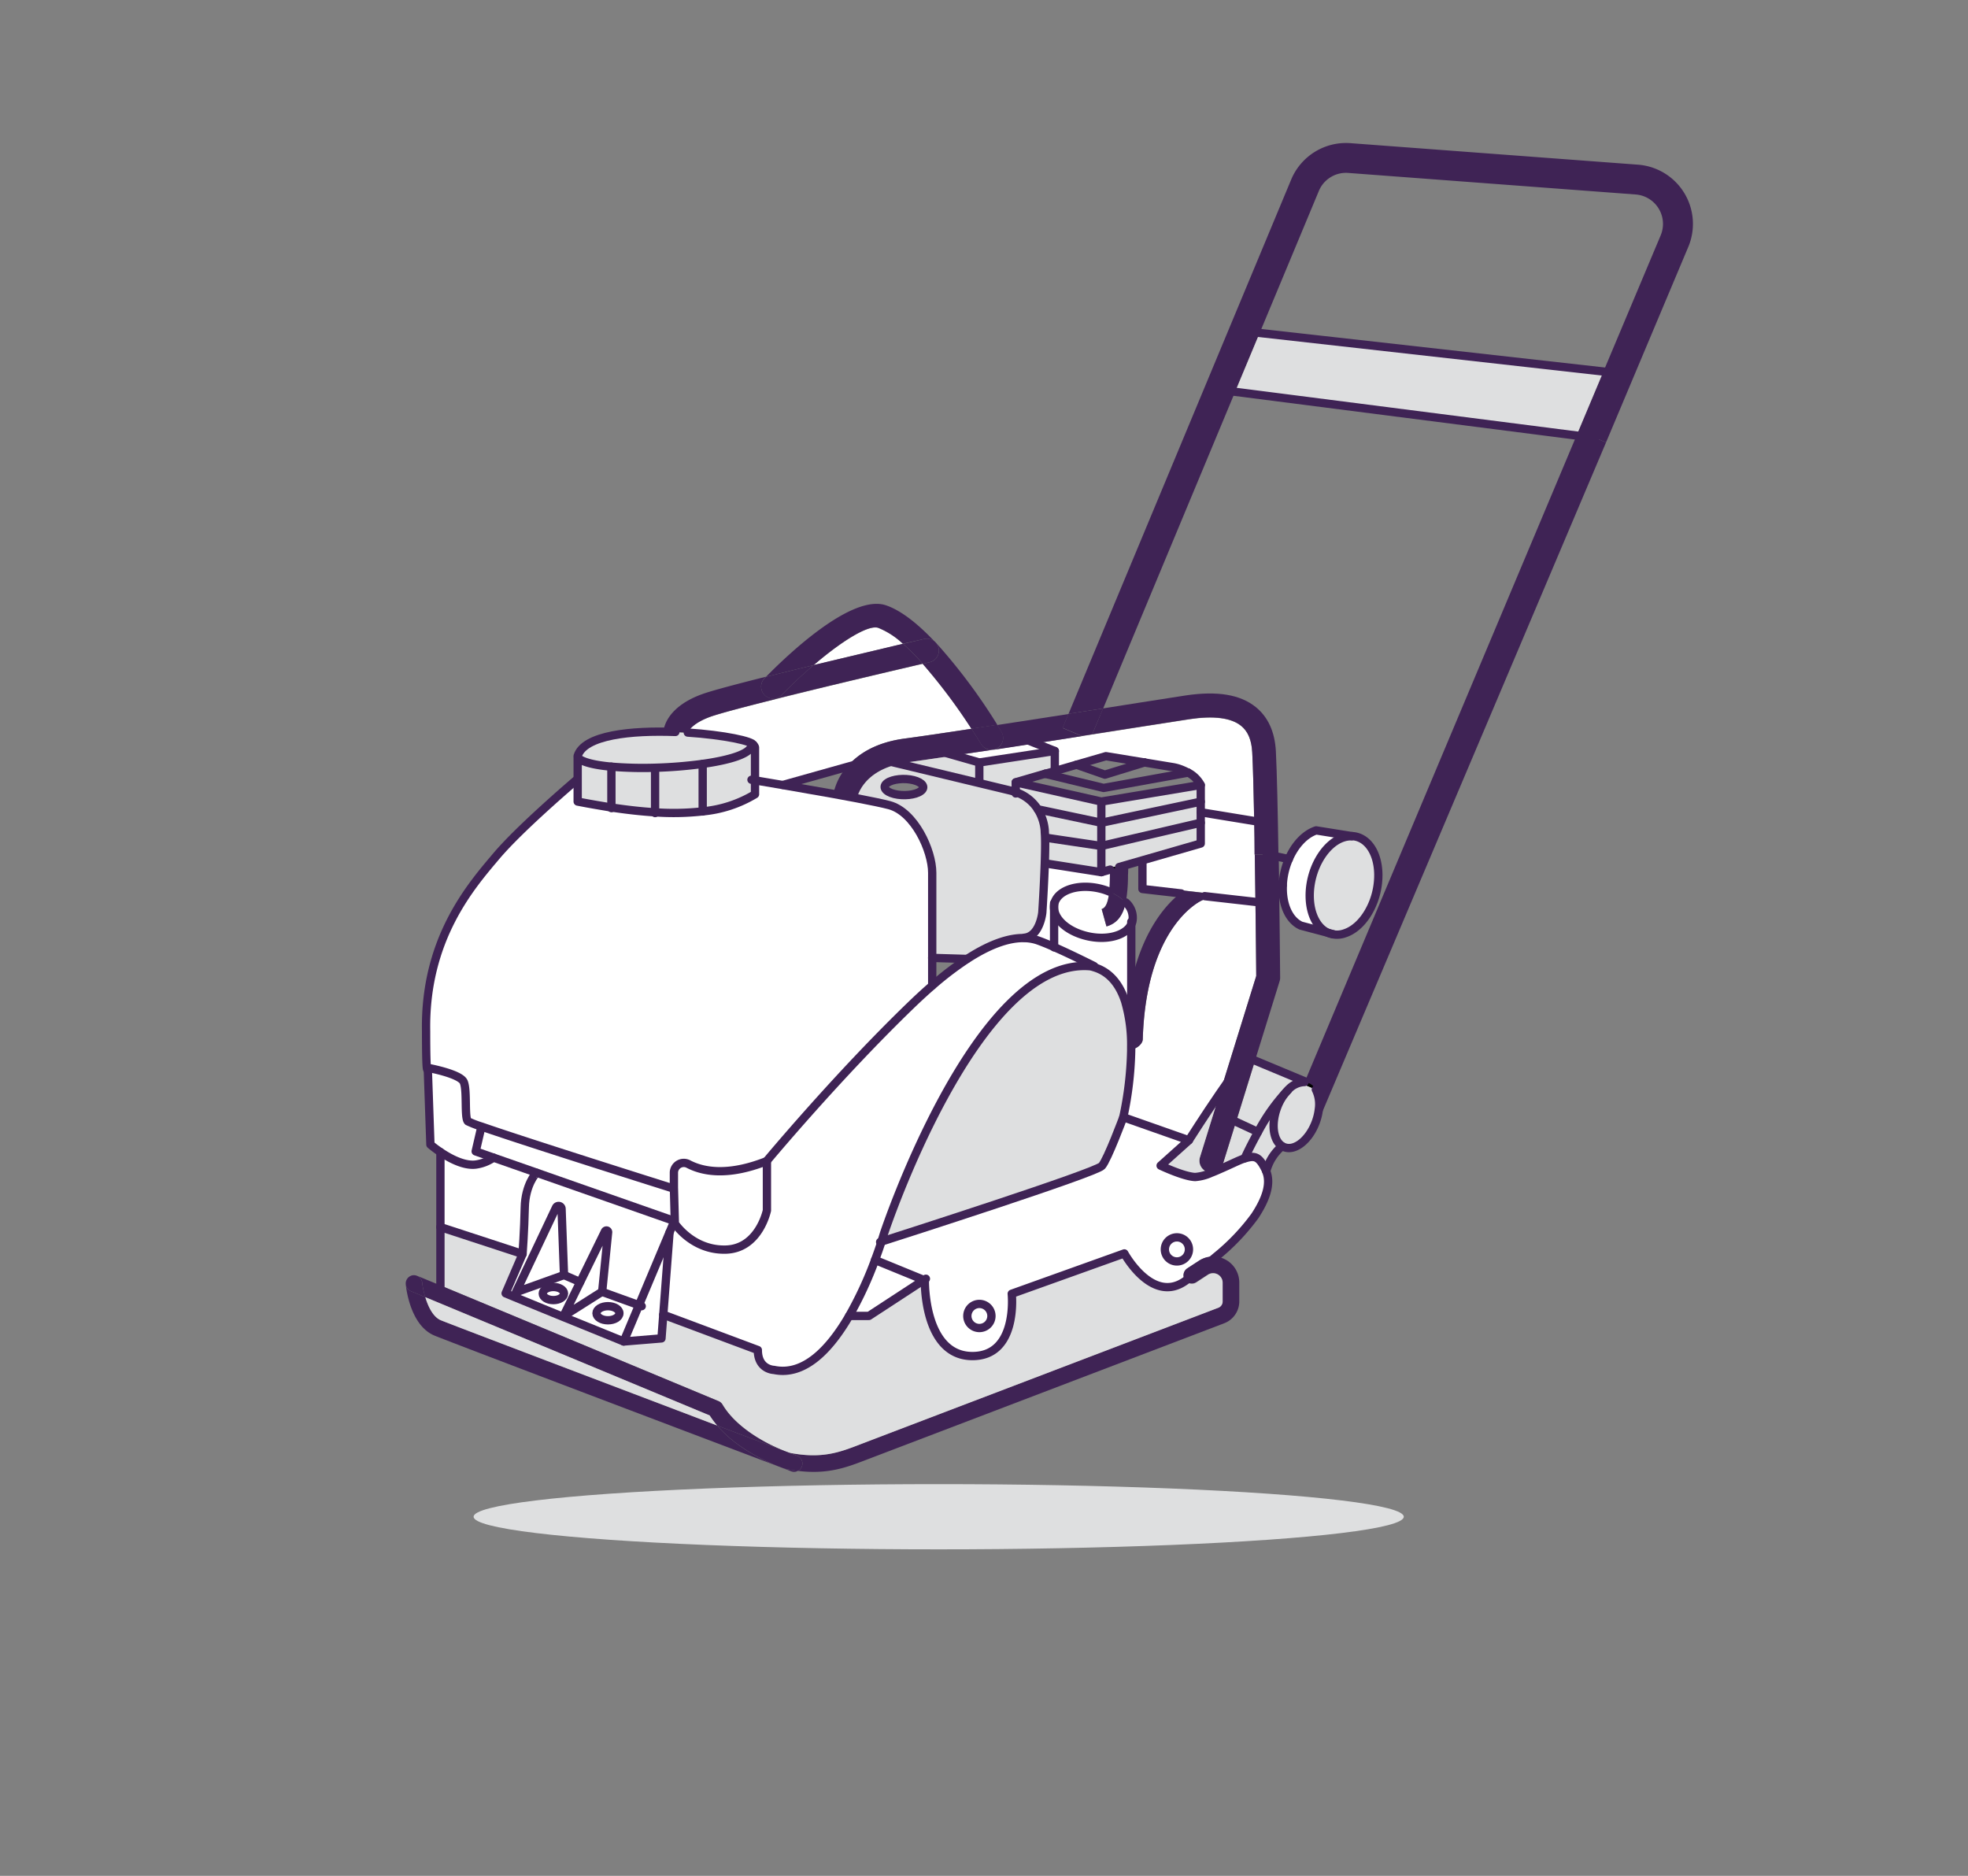 <svg id="Layer_1" data-name="Layer 1" xmlns="http://www.w3.org/2000/svg" viewBox="0 0 473.88 451.66"><rect x="0" y="0" width="473.88" height="451.66" fill="#808080" stroke="none"/><defs><style>.cls-1{fill:#dedfe0;}.cls-2{fill:#fff;}.cls-3{fill:#3f2355;}.cls-4{fill:none;stroke:#3f2355;stroke-linecap:round;stroke-linejoin:round;stroke-width:2px;}</style></defs><ellipse class="cls-1" cx="226.03" cy="365.2" rx="111.99" ry="7.85"/><path class="cls-2" d="M211.49,151.2a19,19,0,0,1,5.93,3.84c-5.08,1.19-13.26,3.12-21.51,5.12C202.53,154.52,209.05,150.37,211.49,151.2Z"/><path class="cls-2" d="M222.18,159.84a137.93,137.93,0,0,1,11.73,15.63c-6.88,1.05-12.77,1.91-16.21,2.37-7.21,1-11.42,4-13.85,6.88h0L188.53,189l-6.73-1.14V180a.69.69,0,0,0-.35-.52l0,0c0-1-7.3-2.5-15.86-3.06.29-.62,1.43-2.36,5.46-3.82,2.2-.79,8.34-2.41,15.68-4.24C199.89,165.05,216.9,161.07,222.18,159.84Z"/><path class="cls-2" d="M254,180.82l-18.18,2.77-5.93-1.69c2.83-.43,5.91-.88,9.15-1.38h.1c3.26-.5,6.69-1,10.13-1.56h0Z"/><path class="cls-2" d="M253.82,218.45V228c-1.56-.68-3-1.27-4-1.62a10.67,10.67,0,0,0-3.05-.51h0c3.72-.4,4.27-6.07,4.27-6.07s.41-6.2.6-11.86h.09L265.19,210l2.14-.62c0,.41,0,.82,0,1.23,0,1.36-.06,2.8-.18,4.1a14.47,14.47,0,0,0-2.28-.73c-5.17-1.21-10,.37-10.88,3.52a3.81,3.81,0,0,0-.12.95Z"/><path class="cls-2" d="M302,197.68l-12.87-2.11v-6.52a7.26,7.26,0,0,0-3.08-3h0a13,13,0,0,0-2.3-1,10.2,10.2,0,0,0-1.35-.32l-6.8-1.12h0l-9.28-1.52-7.09,2.06-5.06,1.48-.16-.55v-4.24L249.27,179c3.78-.58,7.58-1.18,11.27-1.76l2.5-.39,12.17-1.91,11.11-1.73c5.9-.9,10.12-.36,12.53,1.59,1.64,1.35,2.52,3.44,2.68,6.4C301.71,184.57,301.87,190.72,302,197.68Z"/><path class="cls-2" d="M263.52,232.57c-.42-.22-5.48-2.76-9.7-4.62v-9.5h0c0,2.89,3.31,5.87,8,7s9.29-.14,10.61-2.82v14.08c-.28,1.27-.53,2.61-.74,4,1,3.36.82,7.58.75,11.43A37,37,0,0,0,271,241.39c-1.28-4.11-3.61-7.36-7.61-8.53Z"/><path class="cls-2" d="M272.4,222.58c-1.32,2.68-5.84,3.94-10.61,2.82s-8-4.06-8-7a3.81,3.81,0,0,1,.12-.95c.84-3.15,5.71-4.73,10.88-3.52a14.47,14.47,0,0,1,2.28.73c-.21,2.14-.68,3.88-1.82,4.19l1.15,4.17c2.82-.77,4.07-3,4.64-5.78a4.86,4.86,0,0,1,1.59,4.59A3,3,0,0,1,272.4,222.58Z"/><path class="cls-2" d="M325.54,201.32a6.07,6.07,0,0,0-2.1.3c-4.56,1.48-8.17,7.85-8.07,14.23.07,4.5,2,7.8,4.69,8.83l-6.8-1.8c-2.56-1.16-4.32-4.38-4.39-8.71,0-.33,0-.67,0-1a17.86,17.86,0,0,1,1.45-6.32c1.45-3.36,3.85-6,6.59-6.91Z"/><path class="cls-2" d="M302.3,217.16l-11.82-1.34a1.87,1.87,0,0,0,.23-.76l-5.66-.65c-.28.2-.59.43-.9.68l-9.06-1V207.3l0-.14,14.08-4.06v-7.53L302,197.68c.05,2.61.1,5.34.14,8.09C302.2,209.63,302.25,213.53,302.3,217.16Z"/><path class="cls-2" d="M302.49,235l-8.76,28.22c-3.7,5.4-7.45,11.3-7.45,11.3L270.48,269A83.76,83.76,0,0,0,272.4,253v-.38c1.16,0,2.75-1.25,2.77-2.43.84-27.42,14-33.32,14.23-33.41a2.1,2.1,0,0,0,1.08-1l11.82,1.34C302.41,225.9,302.47,233.15,302.49,235Z"/><path class="cls-2" d="M235.84,314a2.9,2.9,0,1,1-2.9,2.89A2.9,2.9,0,0,1,235.84,314Z"/><path class="cls-2" d="M283.39,297.93a2.9,2.9,0,1,1-2.89,2.9A2.9,2.9,0,0,1,283.39,297.93Z"/><path class="cls-2" d="M222.5,308.18l-13.27,8.67h-4.76a90.45,90.45,0,0,0,6.25-13.49Z"/><path class="cls-2" d="M222.5,308.18l-11.78-4.82c.68-1.83,1.21-3.38,1.56-4.48,4.54-1.45,51.73-16.63,53.06-18.21S270.48,269,270.48,269l15.8,5.56-6.81,6.1s5.57,2.65,8.32,2.74a11.17,11.17,0,0,0,3.82-1h.08a2.82,2.82,0,0,0,2.11-.93c2.35-1,4.67-2.2,5.88-2.55,2.41-.71,3.4-.61,5,2.6a4.84,4.84,0,0,1,.21.47c1.25,3.12-.14,6.84-2.71,10.76a52.1,52.1,0,0,1-9.42,9.86,6.22,6.22,0,0,0-4.1,1l-2.78,1.82a2,2,0,0,0-.58,2.77,1.49,1.49,0,0,0,.15.2c-8,5.73-14.72-6.6-14.72-6.6l-27.11,9.71s1.6,15.19-9.67,15c-11.62-.21-11.25-18.22-11.25-18.22Zm63.79-7.35a2.9,2.9,0,1,0-2.9,2.89A2.9,2.9,0,0,0,286.29,300.83Zm-47.56,16a2.9,2.9,0,1,0-2.89,2.9A2.9,2.9,0,0,0,238.73,316.85Z"/><path class="cls-2" d="M212.28,298.88c-.35,1.1-.88,2.65-1.56,4.48a90.45,90.45,0,0,1-6.25,13.49c-4.52,7.78-10.69,14.54-18.1,13,0,0-3.89-.07-3.89-4.79l-22.77-8.51,1.51-19.83,1.16-2.76h.1v.54s4.23,6.51,12.26,6.29,9.92-9.44,9.92-9.44V279.49S201.74,259,219.38,242c1.79-1.73,3.48-3.28,5.09-4.67a77.49,77.49,0,0,1,8.35-6.39h0c6.38-4.15,10.83-5.16,13.89-5.07a10.67,10.67,0,0,1,3.05.51c1,.35,2.49.94,4,1.62,4.22,1.86,9.28,4.4,9.7,4.62l-.1.29a7.38,7.38,0,0,0-.84-.22C235,230.18,212.85,297,212.85,297S212.66,297.72,212.28,298.88Z"/><ellipse class="cls-2" cx="146.39" cy="316.2" rx="2.76" ry="1.7"/><ellipse class="cls-2" cx="133.25" cy="311.46" rx="2.56" ry="1.58"/><path class="cls-2" d="M153.86,314.26,150.18,323l-14.57-5.94.2-.49.07-.15.31.15L145,311Zm-4.71,1.94c0-.94-1.24-1.7-2.76-1.7s-2.76.76-2.76,1.7,1.23,1.7,2.76,1.7S149.15,317.14,149.15,316.2Z"/><path class="cls-2" d="M135.22,291.05l.59,15.95-11.58,4.15,9.64-20.38A.71.71,0,0,1,135.22,291.05Z"/><path class="cls-2" d="M145.63,296.52a.4.4,0,0,1,.75.21L145,311l-8.76,5.54-.31-.15,3.8-7.75Z"/><polygon class="cls-2" points="153.86 314.26 161.22 296.75 159.71 316.58 159.28 322.26 150.18 323.01 153.86 314.26"/><path class="cls-2" d="M135.81,307l-.59-15.95a.71.71,0,0,0-1.35-.28l-9.64,20.38Zm3.87,1.68-3.8,7.75-.07.15-.2.49-11.82-4.83-2-.83,4.08-9.48s.42-5.63.53-11.17,2.74-8.38,2.86-8.38h0L162.38,294l-1.16,2.76-7.36,17.51L145,311l1.43-14.31a.4.4,0,0,0-.75-.21Zm-3.87,2.78c0-.87-1.14-1.58-2.56-1.58s-2.56.71-2.56,1.58,1.15,1.58,2.56,1.58S135.81,312.33,135.81,311.46Z"/><path class="cls-2" d="M129.22,282.37h0c-.12,0-2.75,2.88-2.86,8.38s-.53,11.17-.53,11.17l-19.78-6.47V277.4c2.34,1.59,6,3.53,8.89,2.94a9.77,9.77,0,0,0,3.88-1.61Z"/><path class="cls-2" d="M162.27,286.15l.21,7.84h-.1l-33.16-11.62-10.4-3.64-4.28-1.5,1.24-5.34.23-.67C127.16,275.1,162.27,286.15,162.27,286.15Z"/><path class="cls-2" d="M184.67,279.49v11.89s-1.89,9.23-9.92,9.44-12.26-6.29-12.26-6.29V294l-.21-7.84v-3.8a2.38,2.38,0,0,1,3.45-2.15C169.08,282,175.09,283.3,184.67,279.49Z"/><path class="cls-2" d="M114.54,277.23l4.28,1.5a9.77,9.77,0,0,1-3.88,1.61c-2.92.59-6.55-1.35-8.89-2.94a27.52,27.52,0,0,1-2.42-1.81L103,257.06h0s7.8,1.41,8.67,3.41.13,8.6,1,9.47a24.67,24.67,0,0,0,3.35,1.29l-.23.67Z"/><path class="cls-2" d="M157.74,195.62a62.52,62.52,0,0,0,11.46-.23,29.56,29.56,0,0,0,12.6-4.12v-3.38l6.73,1.14c3.57.62,8,1.38,12.14,2.13l5.66,1.05c3.42.66,6.29,1.25,7.82,1.66,6,1.61,10.32,10.9,10.32,16.28v27.13c-1.61,1.39-3.3,2.94-5.09,4.67-17.64,17.08-34.71,37.54-34.71,37.54-9.58,3.81-15.59,2.49-18.95.71a2.38,2.38,0,0,0-3.45,2.15v3.8s-35.11-11-46.26-14.93a24.67,24.67,0,0,1-3.35-1.29c-.87-.87-.12-7.48-1-9.47s-8.67-3.41-8.67-3.41h0c0,.19-.4,2.75-.39-8.91-.37-22.17,11-35,16.85-42s19.41-18.45,19.41-18.45h.24V193c2.76.54,5.48,1,8.12,1.43C150.87,195,154.39,195.41,157.74,195.62Z"/><path class="cls-3" d="M386.09,89.45l13.79-32.78a7.11,7.11,0,0,0-6-9.84l-69.21-5.19A7.08,7.08,0,0,0,317.56,46L303.32,80.17l-5.91,14.17-31.77,76.23-8.34,1.3L310.91,43.23a14.31,14.31,0,0,1,14.28-8.76l69.21,5.18a14.3,14.3,0,0,1,12.12,19.82l-19.8,47.06-2.57-1.08-4.54-.58Z"/><path class="cls-3" d="M386.72,106.53,317.87,269l-.3-1.9a8,8,0,0,0-.73-4.71,3.48,3.48,0,0,0-1.79-1.61l-.85-.36,17.53-41.69.35-.84,47.53-113,4.54.58Z"/><polygon class="cls-1" points="386.09 89.45 379.61 104.87 297.41 94.34 303.32 80.17 386.09 89.45"/><path class="cls-1" d="M320.06,224.68c-2.71-1-4.62-4.33-4.69-8.83-.1-6.38,3.51-12.75,8.07-14.23a6.07,6.07,0,0,1,2.1-.3h0c3.57.15,6.24,3.81,6.33,9.17a18,18,0,0,1-1.23,6.75c-.12.28-.23.56-.36.84-1.46,3.24-3.81,5.77-6.48,6.64A5.5,5.5,0,0,1,320.06,224.68Z"/><path class="cls-3" d="M316.84,262.34a8,8,0,0,1,.73,4.71Z"/><path class="cls-1" d="M316.84,262.34l.73,4.71a13.14,13.14,0,0,1-.76,3.17c-1.6,4.28-5,7-7.55,6a2.55,2.55,0,0,1-.57-.29c-2.11-1.34-2.66-5.26-1.19-9.2a12.17,12.17,0,0,1,2.44-4.06l.08-.08a5.53,5.53,0,0,1,4.1-2.06l-.23.55Z"/><path d="M316.84,262.34l-2.95-1.24.23-.55a3,3,0,0,1,.93.18A3.48,3.48,0,0,1,316.84,262.34Z"/><path d="M314.2,260.37l.85.36a3,3,0,0,0-.93-.18Z"/><path class="cls-1" d="M310,262.6l-.08.08a46,46,0,0,0-7,9.87h0l-5.27-2.45,4.57-14.74,12,5-.08.18a5.53,5.53,0,0,0-4.1,2.06Z"/><path class="cls-1" d="M310,262.61l-.08.08a12.17,12.17,0,0,0-2.44,4.06c-1.47,3.94-.92,7.86,1.19,9.2a11.68,11.68,0,0,0-3.79,6,4.84,4.84,0,0,0-.21-.47c-1.61-3.21-2.6-3.31-5-2.6,1.1-2.41,2.19-4.51,3.22-6.34a46,46,0,0,1,7-9.87l.08-.08Z"/><path class="cls-3" d="M308,213c.16,11.48.24,21.55.25,22.4a2.76,2.76,0,0,1-.13.86l-5.93,19.11-1.81-.75c-1.11.77-3.87,4.54-6.65,8.6L302.49,235c0-1.84-.08-9.09-.19-17.83-.05-3.63-.1-7.53-.16-11.39l2.88-.05,2.89.61C307.94,208.56,308,210.8,308,213Z"/><path class="cls-3" d="M302,197.68c-.13-7-.29-13.11-.47-16.53-.16-3-1-5.05-2.68-6.4-2.41-1.95-6.63-2.49-12.53-1.59l-11.11,1.73L263,176.8l2.6-6.23,8.67-1.37,11.15-1.74c7.69-1.16,13.24-.24,17,2.82,2.93,2.39,4.55,5.95,4.8,10.57.26,4.94.48,15.18.63,25.48l-2.89-.61-2.88.05C302.1,203,302.05,200.29,302,197.68Z"/><path class="cls-1" d="M302.89,272.55h0c-1,1.83-2.12,3.93-3.22,6.34-1.21.35-3.53,1.51-5.88,2.55a2.58,2.58,0,0,0,.64-1.1l3.18-10.24Z"/><path class="cls-3" d="M297.62,270.1l-3.18,10.24a2.58,2.58,0,0,1-.64,1.1c-.74.33-1.48.65-2.19.92a2.63,2.63,0,0,1-.77-.12,2.9,2.9,0,0,1-1.9-3.61l4.79-15.42c2.78-4.06,5.54-7.83,6.65-8.6l1.81.75Z"/><path class="cls-3" d="M298.41,308.82v4.55a5.64,5.64,0,0,1-3.62,5.24L208.5,351.53c-3.81,1.46-7.47,2.87-12.59,2.87a30.05,30.05,0,0,1-3.77-.24,2,2,0,0,0,.94-1.05,2,2,0,0,0-1.14-2.59l-1.77-.67-.78-.3.61.22c7.87,1.56,12.13-.08,17.06-2l.81-.31,85.5-32.61a1.62,1.62,0,0,0,1-1.5v-4.55a2.29,2.29,0,0,0-3.54-1.91l-2.8,1.83a2,2,0,0,1-2.61-.38l.13-.09c1-.72,1.9-1.43,2.8-2.12,1.56-1.22,3-2.41,4.38-3.57a6.35,6.35,0,0,1,2.34.71A6.27,6.27,0,0,1,298.41,308.82Z"/><path class="cls-1" d="M294.41,308.82v4.55a1.62,1.62,0,0,1-1,1.5l-85.5,32.61-.81.31c-4.93,1.9-9.19,3.54-17.06,2l-.61-.22c-5.54-2.09-12.3-6.08-15.42-11.36a2,2,0,0,0-.95-.83l-66.2-27.54-.77-.32v-14l19.78,6.47-4.08,9.48,2,.83,11.82,4.83L150.18,323l9.1-.75.43-5.68,22.77,8.51c0,4.72,3.89,4.79,3.89,4.79,7.41,1.51,13.58-5.25,18.1-13h4.76l13.27-8.67.21.09s-.37,18,11.25,18.22c11.27.17,9.67-15,9.67-15l27.11-9.71s6.74,12.33,14.72,6.6a2,2,0,0,0,2.61.38l2.8-1.83a2.29,2.29,0,0,1,3.54,1.91Z"/><path class="cls-1" d="M293.73,263.21l-4.79,15.42a2.9,2.9,0,0,0,1.9,3.61,2.63,2.63,0,0,0,.77.12,11.17,11.17,0,0,1-3.82,1c-2.75-.09-8.32-2.74-8.32-2.74l6.81-6.1S290,268.61,293.73,263.21Z"/><path d="M291.61,282.36c.71-.27,1.45-.59,2.19-.92a2.82,2.82,0,0,1-2.11.93Z"/><path class="cls-3" d="M288.67,303.57a6.22,6.22,0,0,1,4.1-1c-1.35,1.16-2.82,2.35-4.38,3.57-.9.69-1.83,1.4-2.8,2.12l-.13.09a1.49,1.49,0,0,1-.15-.2,2,2,0,0,1,.58-2.77Z"/><path class="cls-3" d="M290.48,215.82a2.1,2.1,0,0,1-1.08,1c-.2.09-13.39,6-14.23,33.41,0,1.18-1.61,2.41-2.77,2.43,0-.18,0-.36,0-.54.07-3.85.29-8.07-.75-11.43.21-1.41.46-2.75.74-4q.28-1.36.63-2.64c2.84-10.64,7.74-16.22,11.12-18.93.31-.25.62-.48.9-.68l5.66.65A1.87,1.87,0,0,1,290.48,215.82Z"/><path class="cls-1" d="M289.13,198.1v5l-14.08,4.06-5.56,1.6-2.14-.08c0,.23,0,.47,0,.7l-2.14.62v-6.31Z"/><polygon class="cls-1" points="289.13 195.57 289.13 198.1 265.19 203.69 265.19 198.1 289.13 193.03 289.13 195.57"/><polygon class="cls-1" points="289.13 189.05 289.13 193.03 265.19 198.1 265.19 193.03 289.13 189.05"/><path class="cls-1" d="M272.41,252.11c0,.18,0,.36,0,.54V253A83.76,83.76,0,0,1,270.48,269s-3.74,10.07-5.14,11.72-48.52,16.76-53.06,18.21c.38-1.16.57-1.84.57-1.84s22.16-66.86,49.73-64.4a7.38,7.38,0,0,1,.84.22c4,1.17,6.33,4.42,7.61,8.53A37,37,0,0,1,272.41,252.11Z"/><path class="cls-3" d="M271.66,208.84c0,.62,0,1.24-.05,1.87a37.23,37.23,0,0,1-.53,6.58,11.48,11.48,0,0,0-4-2.58c.12-1.3.15-2.74.18-4.1,0-.41,0-.82,0-1.23l2.16-.62Z"/><path class="cls-3" d="M271.08,217.29c-.57,2.75-1.82,5-4.64,5.78l-1.15-4.17c1.14-.31,1.61-2.05,1.82-4.19A11.48,11.48,0,0,1,271.08,217.29Z"/><path d="M269.49,208.76l-2.16.62c0-.23,0-.47,0-.7Z"/><path class="cls-3" d="M265.64,170.57,263,176.8l-2.5.39-4.65-1.94,1.41-3.38Z"/><path class="cls-1" d="M265.19,203.69V210l-13.51-2.12h-.09c.07-2.28.12-4.47.07-6.13h.42Z"/><path class="cls-1" d="M265.19,198.1v5.59l-13.11-1.95h-.42c0-.69,0-1.28-.08-1.75a11.4,11.4,0,0,0-1.7-5.14Z"/><path class="cls-1" d="M265.19,193v5.07l-15.31-3.24a10,10,0,0,0-5.3-4.1v-2.37Z"/><path class="cls-3" d="M249.26,179c-3.44.54-6.87,1.06-10.13,1.56a3,3,0,0,0,1-.38,2.89,2.89,0,0,0,1-3.95l-1-1.66c5.58-.85,11.5-1.77,17.15-2.65l-1.41,3.38,4.65,1.94c-3.69.58-7.49,1.18-11.27,1.76Z"/><path class="cls-1" d="M254,185.06l.16.55-2.46.71h0l-7.1,2.07v2.37a11.91,11.91,0,0,0-1.24-.37l-7.57-1.82,0-.18v-4.8L254,180.82Z"/><path class="cls-1" d="M244.58,190.76a10,10,0,0,1,5.3,4.1,11.4,11.4,0,0,1,1.7,5.14c0,.47.07,1.06.08,1.75.05,1.66,0,3.85-.07,6.13-.19,5.66-.6,11.86-.6,11.86s-.55,5.67-4.27,6.07h0c-3.06-.09-7.51.92-13.89,5.07h0l-8.35-.25V210.15c0-5.38-4.28-14.67-10.32-16.28-1.53-.41-4.4-1-7.82-1.66a.06.06,0,0,0,0,0c0-.28,1.25-6.29,10.08-8.25h0l19.34,4.65,7.57,1.82A11.91,11.91,0,0,1,244.58,190.76Zm-22.91-.25c1.28-.92.51-2.11-1.71-2.67s-5-.25-6.32.67-.51,2.11,1.71,2.67S220.39,191.43,221.67,190.51Z"/><path class="cls-3" d="M241.16,176.18a2.89,2.89,0,0,1-1,3.95,3,3,0,0,1-1,.38H239l-.34,0a2.87,2.87,0,0,1-2.47-1.4c-.6-1-1.39-2.26-2.31-3.67l6.24-.95Z"/><path class="cls-3" d="M229.88,181.9c-4.76.72-8.77,1.3-11.42,1.66-.72.1-1.39.21-2,.36h0l-5.23-1.25-7.35,2.06h0c2.43-2.92,6.64-5.91,13.85-6.88,3.44-.46,9.33-1.32,16.21-2.37.92,1.41,1.71,2.67,2.31,3.67a2.87,2.87,0,0,0,2.47,1.4l.34,0C235.79,181,232.71,181.47,229.88,181.9Z"/><path class="cls-1" d="M235.81,183.59v4.8l0,.18-19.34-4.65c.64-.15,1.31-.26,2-.36,2.65-.36,6.66-.94,11.42-1.66Z"/><path class="cls-3" d="M240.15,174.52l-6.24.95a137.93,137.93,0,0,0-11.73-15.63l1.63-.38A2.87,2.87,0,0,0,226,156a2.8,2.8,0,0,0-.67-1.29A137.68,137.68,0,0,1,240.15,174.52Z"/><path class="cls-3" d="M226,156a2.87,2.87,0,0,1-2.15,3.45l-1.63.38a56.94,56.94,0,0,0-4.76-4.8l5.09-1.19a2.9,2.9,0,0,1,2.78.87A2.8,2.8,0,0,1,226,156Z"/><path class="cls-3" d="M225.29,154.72a2.9,2.9,0,0,0-2.78-.87L217.42,155a19,19,0,0,0-5.93-3.84c-2.44-.83-9,3.32-15.58,9-3.92.94-7.85,1.91-11.47,2.81,5.13-5.23,20.63-20.05,28.91-17.22C217.22,147.07,221.39,150.55,225.29,154.72Z"/><path class="cls-3" d="M217.42,155a56.94,56.94,0,0,1,4.76,4.8c-5.28,1.23-22.29,5.21-35.43,8.49l0-.15a2.85,2.85,0,0,0,1.5-.83c2.42-2.49,5.07-5,7.7-7.19C204.16,158.16,212.34,156.23,217.42,155Z"/><path class="cls-3" d="M211.19,182.67l5.23,1.25c-8.83,2-10,8-10.08,8.25a.06.06,0,0,1,0,0l-5.66-1.05a14.74,14.74,0,0,1,3.17-6.43Z"/><path class="cls-3" d="M191.94,350.52a2,2,0,0,1,1.14,2.59,2,2,0,0,1-.94,1.05c-1-.12-2-.28-3.07-.5l-.26-.07-.64-.23c-3.17-1.19-10.59-4.4-15.47-10.12l16.69,6.31.78.3Z"/><path class="cls-3" d="M192.14,354.16a2,2,0,0,1-.92.23,2,2,0,0,1-.72-.13s-.62-.25-1.75-.67l-.58-.22h0l.64.23.26.07C190.15,353.88,191.17,354,192.14,354.16Z"/><path class="cls-3" d="M195.91,160.16c-2.63,2.23-5.28,4.7-7.7,7.19a2.85,2.85,0,0,1-1.5.83,2.89,2.89,0,0,1-2.63-4.84l.36-.37C188.06,162.07,192,161.1,195.91,160.16Z"/><path class="cls-3" d="M188.17,353.36h0c-12.07-4.56-79.06-29.92-83.55-31.78-5.66-2.34-6.77-10.91-6.91-12.28a2,2,0,0,0,1.21,1.57l3.49,1.45c.68,2.28,1.87,4.78,3.74,5.56,3.31,1.36,42.5,16.23,66.55,25.35C177.58,349,185,352.17,188.17,353.36Z"/><path class="cls-3" d="M186.71,168.18l0,.15c-7.34,1.83-13.48,3.45-15.68,4.24-4,1.46-5.17,3.2-5.46,3.82-1-.06-2-.12-3-.15L159.8,176c0-.58.67-5.77,9.32-8.88,2.27-.82,8.19-2.39,15.32-4.18l-.36.37a2.89,2.89,0,0,0,2.63,4.84Z"/><path class="cls-3" d="M106.05,309.5l.77.32L173,337.36a2,2,0,0,1,.95.83c3.12,5.28,9.88,9.27,15.42,11.36l-16.69-6.31a21.28,21.28,0,0,1-1.81-2.43l-68.48-28.48a19.27,19.27,0,0,1-.73-3.49,2,2,0,0,0-1.26-1.67h0Z"/><path class="cls-1" d="M181.8,187.89v3.38a29.56,29.56,0,0,1-12.6,4.12V183.94c6.46-.91,11.45-2.41,11.73-4.39,0-.25.29-.22.52-.06a.69.69,0,0,1,.35.52Z"/><path class="cls-1" d="M181.47,179.45l0,0c-.23-.16-.49-.19-.52.06-.28,2-5.27,3.48-11.73,4.39a108.48,108.48,0,0,1-11.47.93,92.93,92.93,0,0,1-10.51-.26h0c-4-.36-7-1.07-8.12-2.16V182c1.58-5,13-6.17,23.53-5.77l2.92.21a.87.87,0,0,1,0,.11l.07-.17C174.17,177,181.47,178.42,181.47,179.45Z"/><path class="cls-1" d="M170.89,340.81a21.28,21.28,0,0,0,1.81,2.43c-24-9.12-63.24-24-66.55-25.35-1.87-.78-3.06-3.28-3.74-5.56Z"/><path class="cls-1" d="M169.2,183.94v11.45a62.52,62.52,0,0,1-11.46.23V184.87A108.48,108.48,0,0,0,169.2,183.94Z"/><path d="M165.61,176.39l-.07.17a.87.87,0,0,0,0-.11l-2.92-.21C163.63,176.27,164.63,176.33,165.61,176.39Z"/><path class="cls-1" d="M157.74,185.06v10.56c-3.35-.21-6.87-.61-10.52-1.16v-9.85a92.93,92.93,0,0,0,10.51.26Z"/><path class="cls-1" d="M147.22,184.61v9.85c-2.64-.4-5.36-.89-8.12-1.43V182.44c1.11,1.09,4.15,1.8,8.12,2.16Z"/><path class="cls-3" d="M102.41,312.33l-3.49-1.45a2,2,0,0,1-1.21-1.57s0-.06,0-.09a1.9,1.9,0,0,1,.32-1.28,1.18,1.18,0,0,1,.19-.25,1.45,1.45,0,0,1,.22-.21l.11-.08a.42.42,0,0,1,.14-.09.48.48,0,0,1,.16-.08,1.48,1.48,0,0,1,.29-.12,1.86,1.86,0,0,1,.34-.06h0a2,2,0,0,1,.92.13,2,2,0,0,1,1.26,1.67A19.27,19.27,0,0,0,102.41,312.33Z"/><path class="cls-3" d="M99.47,307.05a1.86,1.86,0,0,0-.34.06A1.86,1.86,0,0,1,99.47,307.05Z"/><path class="cls-3" d="M98.84,307.23a.48.48,0,0,0-.16.08A.48.48,0,0,1,98.84,307.23Z"/><path class="cls-3" d="M98.54,307.4l-.11.08Z"/><path class="cls-3" d="M98.43,307.48a1.45,1.45,0,0,0-.22.21A1.45,1.45,0,0,1,98.43,307.48Z"/><path class="cls-3" d="M98.21,307.69a1.18,1.18,0,0,0-.19.25A1.18,1.18,0,0,1,98.21,307.69Z"/><polyline class="cls-4" points="204.47 316.85 209.23 316.85 222.5 308.18 222.95 307.89"/><path class="cls-4" d="M270.48,269s-3.74,10.07-5.14,11.72-48.52,16.76-53.06,18.21l-.35.12"/><path class="cls-4" d="M129.22,282.38c-.12,0-2.75,2.88-2.86,8.38s-.53,11.17-.53,11.17l-4.08,9.48,2,.83,11.82,4.83L150.18,323l3.68-8.75,7.36-17.51,1.16-2.76"/><polyline class="cls-4" points="150.18 323.01 159.28 322.26 159.71 316.58 161.22 296.75"/><path class="cls-4" d="M136.19,316.58,145,311l1.43-14.31a.4.4,0,0,0-.75-.21l-5.95,12.16-3.8,7.75-.07.15"/><path class="cls-4" d="M135.81,307l-.59-15.95a.71.71,0,0,0-1.35-.28l-9.64,20.38Z"/><path class="cls-4" d="M238.73,316.85a2.9,2.9,0,1,1-2.89-2.89A2.9,2.9,0,0,1,238.73,316.85Z"/><path class="cls-4" d="M286.29,300.83a2.9,2.9,0,1,1-2.9-2.9A2.89,2.89,0,0,1,286.29,300.83Z"/><path class="cls-4" d="M147.22,184.6c-4-.36-7-1.07-8.12-2.16V193c2.76.54,5.48,1,8.12,1.43,3.65.55,7.17.95,10.52,1.16a62.52,62.52,0,0,0,11.46-.23,29.56,29.56,0,0,0,12.6-4.12V180a.69.69,0,0,0-.35-.52c-.23-.16-.49-.19-.52.06-.28,2-5.27,3.48-11.73,4.39a108.48,108.48,0,0,1-11.47.93,92.93,92.93,0,0,1-10.51-.26"/><path class="cls-4" d="M162.63,176.24c-10.57-.4-21.95.73-23.53,5.77"/><path class="cls-4" d="M181.47,179.45c0-1-7.3-2.5-15.86-3.06"/><path class="cls-4" d="M188.53,189l15.31-4.3,7.35-2.06,5.23,1.25h0l19.34,4.65,7.57,1.82a11.91,11.91,0,0,1,1.24.37,10,10,0,0,1,5.3,4.1,11.4,11.4,0,0,1,1.7,5.14c0,.47.07,1.06.08,1.75.05,1.66,0,3.85-.07,6.13-.19,5.66-.6,11.86-.6,11.86s-.55,5.67-4.27,6.07"/><polyline class="cls-4" points="232.82 230.89 224.47 230.64 224.46 230.64"/><path class="cls-4" d="M221.67,190.51c-1.28.92-4.11,1.22-6.32.67s-3-1.75-1.71-2.67,4.11-1.22,6.32-.67S223,189.59,221.67,190.51Z"/><path class="cls-4" d="M325.56,201.32c3.57.15,6.24,3.81,6.33,9.17a18,18,0,0,1-1.23,6.75c-.12.28-.23.56-.36.84-1.46,3.24-3.81,5.77-6.48,6.64a5.5,5.5,0,0,1-3.76,0c-2.71-1-4.62-4.33-4.69-8.83-.1-6.38,3.51-12.75,8.07-14.23a6.07,6.07,0,0,1,2.1-.3"/><path class="cls-4" d="M321,224.93l-.93-.25-6.8-1.8c-2.56-1.16-4.32-4.38-4.39-8.71,0-.33,0-.67,0-1a17.86,17.86,0,0,1,1.45-6.32c1.45-3.36,3.85-6,6.59-6.91l8.61,1.38h0"/><polyline class="cls-4" points="305.02 205.72 307.91 206.33 310.34 206.85"/><polyline class="cls-4" points="308.87 213.17 308 212.99 305.37 212.44"/><path class="cls-4" d="M286.05,186a7.26,7.26,0,0,1,3.08,3l-23.94,4-20.61-4.64,7.1-2.07"/><path class="cls-4" d="M275.59,183.59l6.8,1.12a10.2,10.2,0,0,1,1.35.32,13,13,0,0,1,2.3,1"/><polyline class="cls-4" points="251.69 186.32 254.15 185.61 259.21 184.13 266.3 182.07 275.58 183.59"/><polyline class="cls-4" points="267.33 209.38 265.19 210 265.19 203.69 265.19 198.1 265.19 193.03"/><polyline class="cls-4" points="289.13 189.05 289.13 193.03 289.13 195.57 289.13 198.1 289.13 203.1 275.05 207.16 269.49 208.76"/><polyline class="cls-4" points="244.58 188.39 244.58 190.76 244.58 191.05"/><line class="cls-4" x1="265.19" y1="210" x2="251.68" y2="207.88"/><polyline class="cls-4" points="289.13 193.03 265.19 198.1 249.88 194.86"/><polyline class="cls-4" points="289.13 198.1 265.19 203.69 252.08 201.74"/><polyline class="cls-4" points="286.05 186.04 286.04 186.04 265.73 189.72 251.69 186.32 251.68 186.32"/><polyline class="cls-4" points="275.59 183.59 275.58 183.59 266.04 186.52 259.21 184.13"/><polyline class="cls-4" points="289.13 195.57 302 197.68 304.53 198.1"/><polyline class="cls-4" points="290.08 215.77 290.48 215.82 302.3 217.16 305.02 217.47"/><polyline class="cls-4" points="275.09 207.3 275.09 214.05 284.15 215.09 284.42 215.12"/><polyline class="cls-4" points="235.81 188.39 235.81 183.59 253.99 180.82 253.99 185.06"/><polyline class="cls-4" points="235.81 183.59 229.88 181.9 226.09 180.82"/><polyline class="cls-4" points="253.99 180.82 249.27 178.95 249.26 178.95 246.02 177.66"/><path class="cls-4" d="M271.08,217.29a4.86,4.86,0,0,1,1.59,4.59,3,3,0,0,1-.27.7c-1.32,2.68-5.84,3.94-10.61,2.82s-8-4.06-8-7a3.81,3.81,0,0,1,.12-.95c.84-3.15,5.71-4.73,10.88-3.52a14.47,14.47,0,0,1,2.28.73"/><polyline class="cls-4" points="253.82 217.47 253.82 218.45 253.82 227.95 253.82 228.1"/><polyline class="cls-4" points="272.4 221.94 272.4 222.58 272.4 234.73 272.4 236.66 272.4 244.79"/><path class="cls-4" d="M184.67,279.49S201.74,259,219.38,242c1.79-1.73,3.48-3.28,5.09-4.67a77.49,77.49,0,0,1,8.35-6.39h0c6.38-4.15,10.83-5.16,13.89-5.07a10.67,10.67,0,0,1,3.05.51c1,.35,2.49.94,4,1.62,4.22,1.86,9.28,4.4,9.7,4.62h0"/><path class="cls-4" d="M224.47,237.29h0V210.15c0-5.38-4.28-14.67-10.32-16.28-1.53-.41-4.4-1-7.82-1.66l-5.66-1.05c-4.18-.75-8.57-1.51-12.14-2.13l-6.73-1.14h0c-.54-.1-.85-.14-.85-.14"/><path class="cls-4" d="M138.86,187.75s-13.55,11.49-19.41,18.45-17.22,19.78-16.85,42c0,11.66.36,9.1.39,8.91h0s7.8,1.41,8.67,3.41.13,8.6,1,9.47a24.67,24.67,0,0,0,3.35,1.29c11.15,3.88,46.26,14.93,46.26,14.93v-3.8a2.38,2.38,0,0,1,3.45-2.15c3.36,1.78,9.37,3.1,18.95-.71v11.89s-1.89,9.23-9.92,9.44-12.26-6.29-12.26-6.29V294l-.21-7.84"/><path class="cls-4" d="M103,257.06l.64,18.53a27.52,27.52,0,0,0,2.42,1.81c2.34,1.59,6,3.53,8.89,2.94a9.77,9.77,0,0,0,3.88-1.61"/><polyline class="cls-4" points="115.78 271.89 114.54 277.23 118.82 278.73 129.22 282.37 162.38 293.99"/><polyline class="cls-4" points="125.83 301.93 106.05 295.46 106.05 309.5 106.05 311.67"/><path class="cls-4" d="M210.72,303.36a90.45,90.45,0,0,1-6.25,13.49c-4.52,7.78-10.69,14.54-18.1,13,0,0-3.89-.07-3.89-4.79l-22.77-8.51"/><path class="cls-4" d="M271,241.39a37,37,0,0,1,1.38,10.72c0,.18,0,.36,0,.54V253A83.76,83.76,0,0,1,270.48,269l15.8,5.56-6.81,6.1s5.57,2.65,8.32,2.74a11.17,11.17,0,0,0,3.82-1c.71-.27,1.45-.59,2.19-.92,2.35-1,4.67-2.2,5.88-2.55,2.41-.71,3.4-.61,5,2.6a4.84,4.84,0,0,1,.21.47c1.25,3.12-.14,6.84-2.71,10.76a52.1,52.1,0,0,1-9.42,9.86c-1.35,1.16-2.82,2.35-4.38,3.57-.9.69-1.83,1.4-2.8,2.12l-.13.09c-8,5.73-14.72-6.6-14.72-6.6l-27.11,9.71s1.6,15.19-9.67,15c-11.62-.21-11.25-18.22-11.25-18.22l-.21-.09-11.78-4.82c.68-1.83,1.21-3.38,1.56-4.48s.57-1.84.57-1.84,22.16-66.86,49.73-64.4a7.38,7.38,0,0,1,.84.22c4,1.17,6.33,4.42,7.61,8.53"/><line class="cls-4" x1="106.05" y1="295.46" x2="106.05" y2="277.4"/><polyline class="cls-4" points="144.95 311.04 153.86 314.26 154.52 314.5"/><line class="cls-4" x1="135.81" y1="307" x2="139.68" y2="308.68"/><ellipse class="cls-4" cx="146.39" cy="316.2" rx="2.76" ry="1.7"/><ellipse class="cls-4" cx="133.25" cy="311.46" rx="2.56" ry="1.58"/><path class="cls-4" d="M316.84,262.34a8,8,0,0,1,.73,4.71,13.14,13.14,0,0,1-.76,3.17c-1.6,4.28-5,7-7.55,6a2.55,2.55,0,0,1-.57-.29c-2.11-1.34-2.66-5.26-1.19-9.2a12.17,12.17,0,0,1,2.44-4.06l.08-.08a5.53,5.53,0,0,1,4.1-2.06"/><path class="cls-4" d="M310.12,262.49a.84.84,0,0,0-.11.11l-.08.08a46,46,0,0,0-7,9.87c-1,1.83-2.12,3.93-3.22,6.34"/><path class="cls-4" d="M308.69,276a11.68,11.68,0,0,0-3.79,6"/><polyline class="cls-4" points="295.12 268.95 297.61 270.1 297.62 270.1 302.89 272.55"/><path class="cls-4" d="M314.2,260.37l-12-5-1.81-.75c-1.11.77-3.87,4.54-6.65,8.6-3.7,5.4-7.45,11.3-7.45,11.3"/><polyline class="cls-4" points="300.66 79.87 303.32 80.17 386.09 89.45 389.11 89.79"/><polyline class="cls-4" points="294.79 94 297.41 94.34 379.61 104.87 384.15 105.45"/><polyline class="cls-4" points="147.22 184.6 147.22 184.61 147.22 194.46 147.22 194.58"/><polyline class="cls-4" points="157.74 185.06 157.74 195.62 157.74 195.77"/><line class="cls-4" x1="169.2" y1="183.94" x2="169.2" y2="195.39"/></svg>